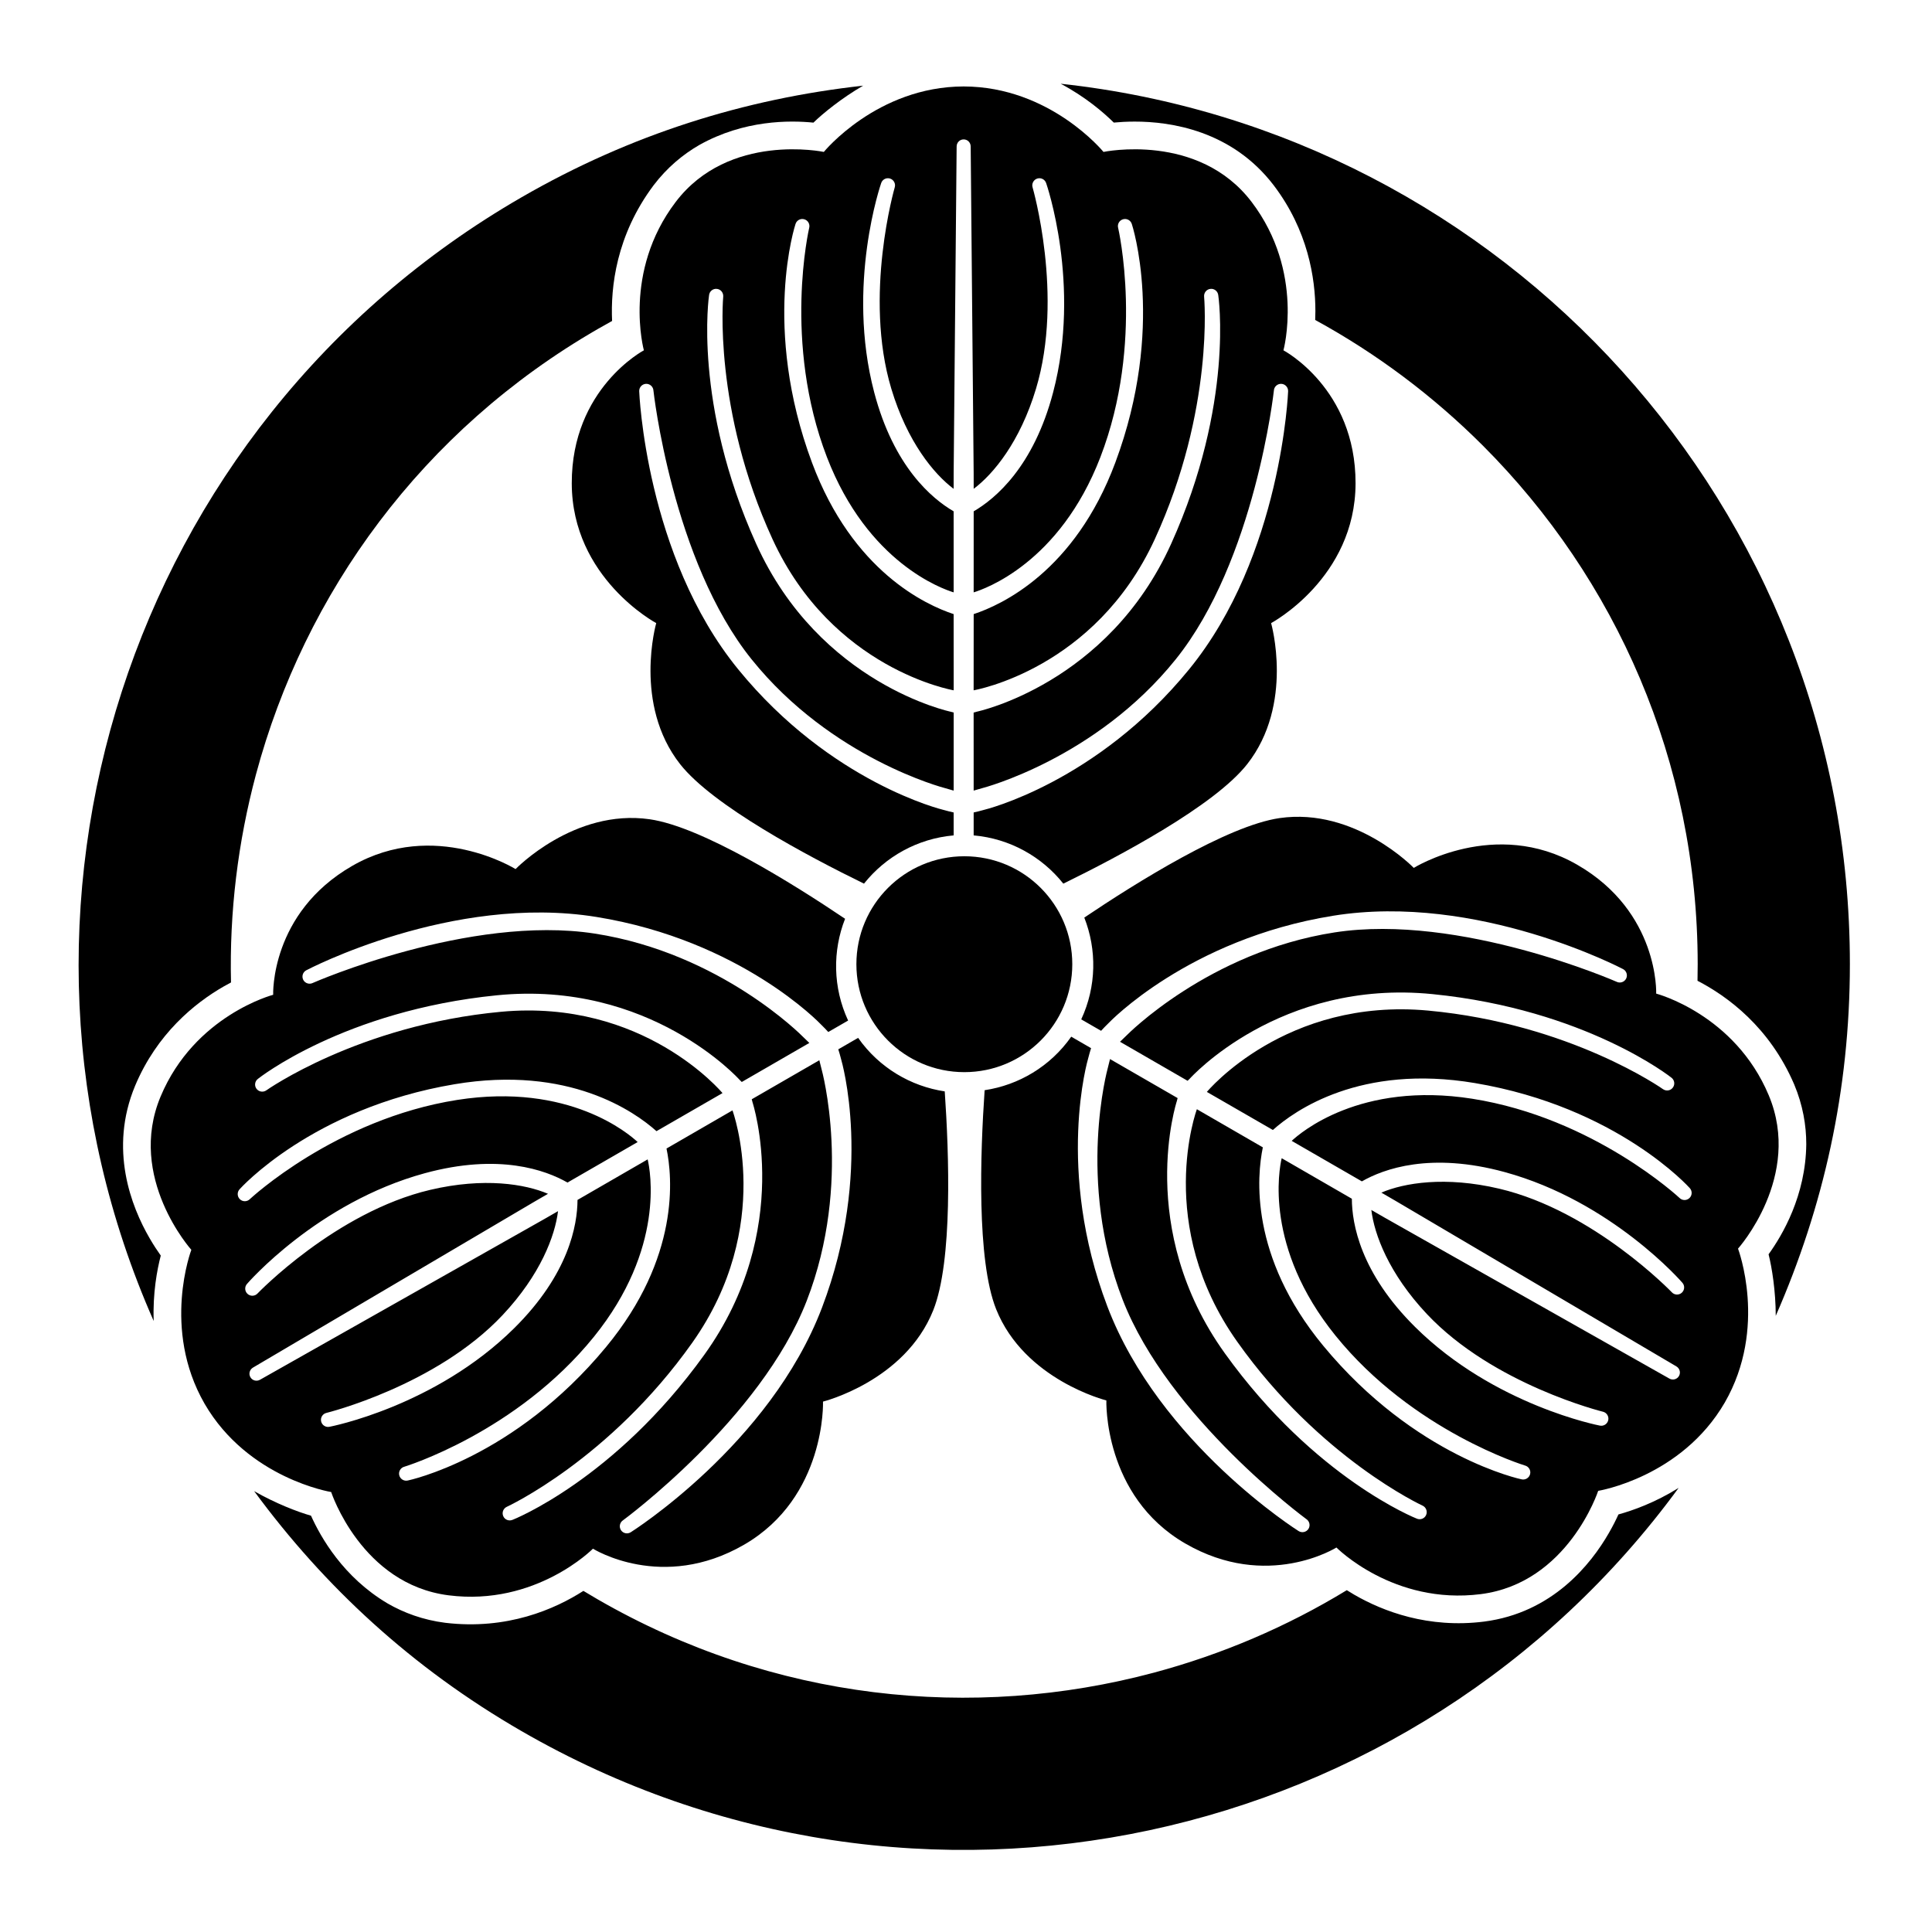 <?xml version="1.0" encoding="UTF-8" standalone="no"?>
<!-- Created with Inkscape (http://www.inkscape.org/) -->

<svg
   version="1.1"
   id="svg21345"
   width="795.035"
   height="793.701"
   viewBox="0 0 795.035 793.701"
   sodipodi:docname="Maruni Demitsukashiwa.svg"
   inkscape:version="1.2 (dc2aeda, 2022-05-15)"
   xmlns:inkscape="http://www.inkscape.org/namespaces/inkscape"
   xmlns:sodipodi="http://sodipodi.sourceforge.net/DTD/sodipodi-0.dtd"
   xmlns="http://www.w3.org/2000/svg"
   xmlns:svg="http://www.w3.org/2000/svg">
  <defs
     id="defs21349">
    <clipPath
       clipPathUnits="userSpaceOnUse"
       id="clipPath21922">
      <path
         d="M -586.545,579.503 H 9.731 V -15.773 H -586.545 Z"
         id="path21924"
         style="stroke-width:1" />
    </clipPath>
    <clipPath
       clipPathUnits="userSpaceOnUse"
       id="clipPath21928">
      <path
         d="M -576.369,585.588 H 19.907 V -9.688 H -576.369 Z"
         id="path21930"
         style="stroke-width:1" />
    </clipPath>
    <clipPath
       clipPathUnits="userSpaceOnUse"
       id="clipPath21934">
      <path
         d="M -574.546,585.852 H 21.73 V -9.424 H -574.546 Z"
         id="path21936"
         style="stroke-width:1" />
    </clipPath>
    <clipPath
       clipPathUnits="userSpaceOnUse"
       id="clipPath21940">
      <path
         d="m -330.941,297.568 h 596.276 v -595.276 h -596.276 z"
         id="path21942"
         style="stroke-width:1" />
    </clipPath>
    <clipPath
       clipPathUnits="userSpaceOnUse"
       id="clipPath21946">
      <path
         d="M -538.222,577.948 H 58.054 V -17.328 H -538.222 Z"
         id="path21948"
         style="stroke-width:1" />
    </clipPath>
    <clipPath
       clipPathUnits="userSpaceOnUse"
       id="clipPath21952">
      <path
         d="M -540.821,585.848 H 55.455 V -9.428 H -540.821 Z"
         id="path21954"
         style="stroke-width:1" />
    </clipPath>
    <clipPath
       clipPathUnits="userSpaceOnUse"
       id="clipPath21958">
      <path
         d="M -584.194,578.938 H 12.082 V -16.338 H -584.194 Z"
         id="path21960"
         style="stroke-width:1" />
    </clipPath>
    <clipPath
       clipPathUnits="userSpaceOnUse"
       id="clipPath21964">
      <path
         d="M -564.573,585.848 H 31.703 V -9.428 H -564.573 Z"
         id="path21966"
         style="stroke-width:1" />
    </clipPath>
    <clipPath
       clipPathUnits="userSpaceOnUse"
       id="clipPath21970">
      <path
         d="M -542.933,584.573 H 53.343 V -10.703 H -542.933 Z"
         id="path21972"
         style="stroke-width:1" />
    </clipPath>
    <clipPath
       clipPathUnits="userSpaceOnUse"
       id="clipPath21976">
      <path
         d="M -545.417,584.573 H 50.859 V -10.703 H -545.417 Z"
         id="path21978"
         style="stroke-width:1" />
    </clipPath>
    <clipPath
       clipPathUnits="userSpaceOnUse"
       id="clipPath21982">
      <path
         d="M -567.775,585.852 H 28.501 V -9.424 H -567.775 Z"
         id="path21984"
         style="stroke-width:1" />
    </clipPath>
    <clipPath
       clipPathUnits="userSpaceOnUse"
       id="clipPath21988">
      <path
         d="M -548.983,585.852 H 47.293 V -9.424 H -548.983 Z"
         id="path21990"
         style="stroke-width:1" />
    </clipPath>
    <clipPath
       clipPathUnits="userSpaceOnUse"
       id="clipPath21994">
      <path
         d="M -568.227,575.819 H 28.049 V -19.457 H -568.227 Z"
         id="path21996"
         style="stroke-width:1" />
    </clipPath>
    <clipPath
       clipPathUnits="userSpaceOnUse"
       id="clipPath22000">
      <path
         d="M -550.264,577.325 H 46.012 V -17.951 H -550.264 Z"
         id="path22002"
         style="stroke-width:1" />
    </clipPath>
    <clipPath
       clipPathUnits="userSpaceOnUse"
       id="clipPath22006">
      <path
         d="M -561.413,585.852 H 34.863 V -9.424 H -561.413 Z"
         id="path22008"
         style="stroke-width:1" />
    </clipPath>
    <clipPath
       clipPathUnits="userSpaceOnUse"
       id="clipPath22012">
      <path
         d="M -556.401,578.014 H 39.875 V -17.262 H -556.401 Z"
         id="path22014"
         style="stroke-width:1" />
    </clipPath>
    <clipPath
       clipPathUnits="userSpaceOnUse"
       id="clipPath22019">
      <path
         d="M -531.192,581.588 H 65.084 V -13.688 H -531.192 Z"
         id="path22021"
         style="stroke-width:1" />
    </clipPath>
    <clipPath
       clipPathUnits="userSpaceOnUse"
       id="clipPath22025">
      <path
         d="M -557.495,577.85 H 38.781 V -17.426 H -557.495 Z"
         id="path22027"
         style="stroke-width:1" />
    </clipPath>
    <clipPath
       clipPathUnits="userSpaceOnUse"
       id="clipPath22031">
      <path
         d="M -572.817,586.135 H 23.459 V -9.141 H -572.817 Z"
         id="path22033"
         style="stroke-width:1" />
    </clipPath>
    <clipPath
       clipPathUnits="userSpaceOnUse"
       id="clipPath22037">
      <path
         d="M -528.09,575.381 H 68.186 V -19.895 H -528.09 Z"
         id="path22039"
         style="stroke-width:1" />
    </clipPath>
    <clipPath
       clipPathUnits="userSpaceOnUse"
       id="clipPath22044">
      <path
         d="M -536.698,584.573 H 59.578 V -10.703 H -536.698 Z"
         id="path22046"
         style="stroke-width:1" />
    </clipPath>
    <clipPath
       clipPathUnits="userSpaceOnUse"
       id="clipPath22050">
      <path
         d="m -415.668,490.755 h 596.276 v -595.276 h -596.276 z"
         id="path22052"
         style="stroke-width:1" />
    </clipPath>
    <clipPath
       clipPathUnits="userSpaceOnUse"
       id="clipPath22056">
      <path
         d="m -71.298,303.203 h 596.276 v -595.276 h -596.276 z"
         id="path22058"
         style="stroke-width:1" />
    </clipPath>
    <clipPath
       clipPathUnits="userSpaceOnUse"
       id="clipPath22062">
      <path
         d="m -405.91,98.749 h 596.276 V -496.527 h -596.276 z"
         id="path22064"
         style="stroke-width:1" />
    </clipPath>
    <clipPath
       clipPathUnits="userSpaceOnUse"
       id="clipPath22068">
      <path
         d="M -518.184,424.657 H 78.092 v -595.276 H -518.184 Z"
         id="path22070"
         style="stroke-width:1" />
    </clipPath>
    <clipPath
       clipPathUnits="userSpaceOnUse"
       id="clipPath22074">
      <path
         d="M -77.282,425.029 H 518.994 v -595.276 H -77.282 Z"
         id="path22076"
         style="stroke-width:1" />
    </clipPath>
    <clipPath
       clipPathUnits="userSpaceOnUse"
       id="clipPath22080">
      <path
         d="M -297.416,43.019 H 298.86 v -595.276 h -596.276 z"
         id="path22082"
         style="stroke-width:1" />
    </clipPath>
    <clipPath
       clipPathUnits="userSpaceOnUse"
       id="clipPath22086">
      <path
         d="M -553.898,585.848 H 42.379 V -9.428 H -553.898 Z"
         id="path22088"
         style="stroke-width:1" />
    </clipPath>
    <clipPath
       clipPathUnits="userSpaceOnUse"
       id="clipPath22092">
      <path
         d="M -557.064,585.848 H 39.212 V -9.428 H -557.064 Z"
         id="path22094"
         style="stroke-width:1" />
    </clipPath>
  </defs>
  <sodipodi:namedview
     id="namedview21347"
     pagecolor="#ffffff"
     bordercolor="#000000"
     borderopacity="0.25"
     inkscape:showpageshadow="2"
     inkscape:pageopacity="0.0"
     inkscape:pagecheckerboard="0"
     inkscape:deskcolor="#d1d1d1"
     showgrid="false"
     inkscape:zoom="0.29734106"
     inkscape:cx="-215.24105"
     inkscape:cy="396.85068"
     inkscape:window-width="1419"
     inkscape:window-height="456"
     inkscape:window-x="0"
     inkscape:window-y="25"
     inkscape:window-maximized="0"
     inkscape:current-layer="svg21345">
    <inkscape:page
       x="0"
       y="0"
       id="page21351"
       width="795.035"
       height="793.701" />
  </sodipodi:namedview>
  <path
     d="M 441.255 396.757 C 441.255 421.285 421.375 441.177 396.834 441.177 C 372.307 441.177 352.413 421.285 352.413 396.757 C 352.413 372.22 372.307 352.341 396.834 352.341 C 421.375 352.341 441.255 372.22 441.255 396.757"
     style="fill:#000000;fill-opacity:1;fill-rule:nonzero;stroke:none"
     id="path21465" />
  <path
     d="M 396.555 57.359 L 396.555 57.359 C 398.18 57.359 399.447 58.672 399.447 60.296 L 400.67 194.72 L 400.68 201.145 C 408.81 195.055 419.75 181.82 426.323 159.965 C 437.855 121.675 424.922 77.121 424.922 77.121 C 424.451 75.592 425.323 73.942 426.862 73.468 C 428.396 72.993 430.042 73.856 430.516 75.396 C 430.516 75.396 445.039 117.047 433.372 161.441 C 425.323 192.057 409.623 205.196 400.68 210.405 L 400.67 243.748 C 405.163 242.389 436.031 231.685 452.823 188.108 C 471.044 140.768 460.14 93.848 460.14 93.848 C 459.694 92.297 460.583 90.667 462.154 90.227 C 463.695 89.775 465.315 90.679 465.765 92.223 C 465.765 92.223 479.781 134.56 458.943 190.407 C 442.248 235.16 412.022 248.968 400.68 252.697 L 400.658 284.058 C 401.082 283.968 450.568 275.413 475.185 221.917 C 499.805 168.387 495.5 122.081 495.5 122.081 C 495.349 120.469 496.516 119.024 498.128 118.867 C 499.729 118.695 501.159 119.873 501.328 121.485 L 501.328 121.475 C 501.328 121.475 508.039 165.964 481.945 223.758 C 455.858 281.552 401.938 292.857 401.938 292.857 C 400.716 293.168 400.779 293.177 400.658 293.212 L 400.67 325.325 C 401.794 325.032 403.027 324.673 404.44 324.244 C 404.44 324.244 450.886 312.246 483.784 271.35 C 516.527 230.65 524.211 160.744 524.211 160.744 C 524.289 159.139 525.651 157.88 527.257 157.943 C 528.883 158.016 530.125 159.38 530.071 160.997 C 530.071 160.997 527.516 228.59 489.361 275.385 C 451.208 322.174 405.016 333.224 405.016 333.224 C 403.404 333.692 401.954 334.032 400.67 334.322 L 400.67 343.754 C 415.591 345.074 428.748 352.534 437.566 363.609 C 460.67 352.317 499.752 331.553 513.213 314.465 C 532.639 289.774 523.068 256.401 523.068 256.401 C 523.068 256.401 557.76 237.913 557.823 198.872 C 557.891 159.824 528.148 144.152 528.148 144.152 C 528.148 144.152 536.987 111.955 515.071 83.124 C 493.164 54.292 454.096 62.515 454.096 62.515 C 454.096 62.515 432.191 35.632 396.555 35.576 C 360.922 35.632 339.014 62.515 339.014 62.515 C 339.014 62.515 299.943 54.292 278.038 83.124 C 256.121 111.955 264.962 144.152 264.962 144.152 C 264.962 144.152 235.214 159.824 235.287 198.872 C 235.35 237.913 270.045 256.401 270.045 256.401 C 270.045 256.401 260.47 289.774 279.895 314.465 C 293.35 331.553 332.442 352.317 355.542 363.609 C 364.362 352.534 377.516 345.074 392.439 343.754 L 392.434 334.322 C 391.155 334.032 389.706 333.692 388.091 333.224 C 388.091 333.224 341.899 322.174 303.746 275.385 C 265.59 228.59 263.038 160.997 263.038 160.997 C 262.974 159.38 264.227 158.016 265.853 157.943 C 267.453 157.88 268.819 159.139 268.899 160.744 C 268.899 160.744 276.582 230.65 309.325 271.35 C 342.222 312.246 388.67 324.244 388.67 324.244 C 390.082 324.673 391.318 325.032 392.439 325.325 L 392.451 293.212 C 392.328 293.177 392.396 293.168 391.171 292.857 C 391.171 292.857 337.246 281.552 311.165 223.758 C 285.074 165.964 291.785 121.475 291.785 121.475 L 291.785 121.485 C 291.951 119.873 293.371 118.695 294.979 118.867 C 296.591 119.024 297.753 120.469 297.61 122.081 C 297.61 122.081 293.305 168.387 317.925 221.917 C 342.534 275.413 392.028 283.968 392.451 284.058 L 392.428 252.697 C 381.082 248.968 350.862 235.16 334.16 190.407 C 313.326 134.56 327.345 92.223 327.345 92.223 C 327.787 90.679 329.413 89.775 330.959 90.227 C 332.524 90.667 333.416 92.297 332.971 93.848 C 332.971 93.848 322.066 140.768 340.287 188.108 C 357.079 231.685 387.948 242.389 392.434 243.748 L 392.428 210.405 C 383.484 205.196 367.788 192.057 359.738 161.441 C 348.071 117.047 362.596 75.396 362.596 75.396 C 363.062 73.856 364.714 72.993 366.243 73.468 C 367.788 73.942 368.66 75.592 368.187 77.121 C 368.187 77.121 355.255 121.675 366.787 159.965 C 373.359 181.82 384.303 195.055 392.428 201.145 L 392.439 194.72 L 393.664 60.296 C 393.664 58.672 394.93 57.359 396.555 57.359"
     style="fill:#000000;fill-opacity:1;fill-rule:nonzero;stroke:none"
     id="path21469" />
  <path
     d="M 103.043 566.705 L 103.043 566.705 C 102.231 565.298 102.73 563.536 104.144 562.728 L 219.948 494.461 L 225.508 491.24 C 216.167 487.245 199.237 484.391 177.023 489.616 C 138.092 498.78 105.979 532.253 105.979 532.253 C 104.883 533.429 103.026 533.497 101.842 532.4 C 100.663 531.31 100.584 529.454 101.682 528.272 C 101.682 528.272 130.487 494.869 174.771 482.776 C 205.312 474.439 224.539 481.468 233.523 486.609 L 262.401 469.943 C 258.983 466.733 234.281 445.352 188.143 452.608 C 138.039 460.493 102.855 493.392 102.855 493.392 C 101.73 494.556 99.874 494.597 98.712 493.464 C 97.551 492.345 97.516 490.492 98.628 489.328 C 98.628 489.328 128.286 456.025 187.071 446.149 C 234.181 438.236 261.244 457.503 270.147 465.463 L 297.319 449.795 C 297.028 449.481 264.872 410.9 206.241 416.331 C 147.578 421.777 109.62 448.652 109.62 448.652 C 108.303 449.589 106.468 449.296 105.523 447.984 C 104.578 446.679 104.878 444.855 106.19 443.904 L 106.179 443.908 C 106.179 443.908 141.362 415.857 204.456 409.553 C 267.547 403.247 304.302 444.293 304.302 444.293 C 305.18 445.199 305.158 445.131 305.246 445.223 L 333.053 429.159 C 332.236 428.333 331.306 427.439 330.234 426.44 C 330.234 426.44 296.619 392.204 244.755 384.163 C 193.135 376.164 128.754 404.457 128.754 404.457 C 127.318 405.188 125.55 404.641 124.799 403.217 C 124.06 401.781 124.604 400.011 126.04 399.259 C 126.04 399.259 185.853 367.672 245.456 377.317 C 305.058 386.96 337.718 421.439 337.718 421.439 C 338.929 422.599 339.952 423.693 340.844 424.655 L 349.01 419.947 C 342.7 406.361 342.577 391.237 347.758 378.067 C 326.421 363.704 288.913 340.232 267.372 337.12 C 236.279 332.642 212.164 357.622 212.164 357.622 C 212.164 357.622 178.813 336.819 144.964 356.287 C 111.116 375.752 112.412 409.347 112.412 409.347 C 112.412 409.347 80.103 417.785 66.103 451.179 C 52.081 484.572 78.74 514.29 78.74 514.29 C 78.74 514.29 66.414 546.704 84.176 577.598 C 102.047 608.421 136.279 613.953 136.279 613.953 C 136.279 613.953 148.69 651.902 184.62 656.458 C 220.541 661.025 244.007 637.266 244.007 637.266 C 244.007 637.266 272.443 655.183 306.237 635.605 C 340.013 616.034 338.676 576.741 338.676 576.741 C 338.676 576.741 372.369 568.353 384.033 539.177 C 392.105 518.974 390.538 474.747 388.77 449.096 C 374.77 446.995 361.732 439.328 353.125 427.068 L 344.962 431.787 C 345.35 433.044 345.786 434.468 346.186 436.099 C 346.186 436.099 359.713 481.627 338.264 538.064 C 316.812 594.498 259.557 630.504 259.557 630.504 C 258.181 631.374 256.383 630.973 255.508 629.605 C 254.645 628.241 255.053 626.436 256.408 625.558 C 256.408 625.558 313.104 583.952 331.978 535.249 C 350.95 486.311 338.117 440.088 338.117 440.088 C 337.784 438.657 337.473 437.403 337.161 436.281 L 309.35 452.337 C 309.385 452.451 309.34 452.4 309.682 453.619 C 309.682 453.619 326.853 505.969 289.848 557.449 C 252.839 608.945 210.959 625.384 210.959 625.384 L 210.965 625.374 C 209.483 626.034 207.747 625.392 207.103 623.91 C 206.431 622.438 207.092 620.71 208.565 620.03 C 208.565 620.03 250.821 600.601 284.872 552.51 C 318.892 504.454 301.556 457.319 301.421 456.911 L 274.273 472.607 C 276.721 484.299 279.865 517.368 249.459 554.205 C 211.517 600.177 167.851 609.205 167.851 609.205 C 166.284 609.588 164.692 608.638 164.302 607.076 C 163.902 605.502 164.87 603.91 166.438 603.524 C 166.438 603.524 212.517 589.501 244.412 550.056 C 273.756 513.726 267.592 481.644 266.521 477.073 L 237.651 493.753 C 237.605 504.105 234.08 524.273 211.591 546.546 C 178.976 578.849 135.646 587.093 135.646 587.093 C 134.078 587.456 132.506 586.461 132.148 584.893 C 131.788 583.321 132.778 581.744 134.346 581.39 C 134.346 581.39 179.392 570.313 206.792 541.178 C 222.427 524.558 228.419 508.468 229.632 498.379 L 224.06 501.584 L 107.035 567.733 C 105.628 568.55 103.854 568.112 103.043 566.705"
     style="fill:#000000;fill-opacity:1;fill-rule:nonzero;stroke:none"
     id="path21473" />
  <path
     d="M 690.911 566.209 L 690.911 566.209 C 690.099 567.624 688.318 568.066 686.914 567.244 L 569.89 501.097 L 564.321 497.892 C 565.534 507.984 571.526 524.07 587.157 540.692 C 614.562 569.822 659.602 580.901 659.602 580.901 C 661.168 581.261 662.159 582.834 661.799 584.408 C 661.439 585.976 659.875 586.964 658.307 586.61 C 658.307 586.61 614.974 578.364 582.359 546.064 C 559.867 523.789 556.338 503.618 556.299 493.268 L 527.427 476.587 C 526.357 481.157 520.198 513.238 549.545 549.564 C 581.435 589.017 627.504 603.033 627.504 603.033 C 629.072 603.424 630.05 605.014 629.651 606.582 C 629.263 608.153 627.671 609.104 626.104 608.722 C 626.104 608.722 582.435 599.685 544.49 553.721 C 514.081 516.889 517.234 483.811 519.674 472.121 L 492.523 456.428 C 492.39 456.835 475.054 503.974 509.078 552.025 C 543.125 600.114 585.381 619.541 585.381 619.541 C 586.849 620.218 587.515 621.95 586.849 623.429 C 586.195 624.904 584.461 625.546 582.987 624.885 L 582.993 624.889 C 582.993 624.889 541.111 608.46 504.102 556.964 C 467.094 505.485 484.266 453.131 484.266 453.131 C 484.609 451.912 484.562 451.971 484.6 451.848 L 456.781 435.795 C 456.474 436.915 456.164 438.169 455.836 439.6 C 455.836 439.6 443.002 485.823 461.964 534.761 C 480.844 583.468 537.547 625.072 537.547 625.072 C 538.887 625.946 539.302 627.752 538.445 629.114 C 537.573 630.476 535.766 630.884 534.393 630.022 C 534.393 630.022 477.13 594.014 455.688 537.576 C 434.234 481.14 447.764 435.612 447.764 435.612 C 448.164 433.984 448.606 432.556 448.985 431.303 L 440.824 426.581 C 432.218 438.844 419.185 446.507 405.185 448.608 C 403.414 474.265 401.846 518.49 409.914 538.698 C 421.589 567.866 455.276 576.256 455.276 576.256 C 455.276 576.256 453.933 615.537 487.717 635.114 C 521.497 654.702 549.95 636.783 549.95 636.783 C 549.95 636.783 573.406 660.539 609.333 655.97 C 645.266 651.415 657.666 613.47 657.666 613.47 C 657.666 613.47 691.9 607.937 709.775 577.108 C 727.536 546.22 715.208 513.802 715.208 513.802 C 715.208 513.802 741.867 484.088 727.851 450.693 C 713.838 417.303 681.536 408.861 681.536 408.861 C 681.536 408.861 682.835 375.264 648.979 355.799 C 615.138 336.332 581.783 357.132 581.783 357.132 C 581.783 357.132 557.677 332.156 526.575 336.635 C 505.042 339.746 467.521 363.22 446.196 377.575 C 451.373 390.753 451.256 405.872 444.938 419.461 L 453.105 424.167 C 454.002 423.205 455.01 422.113 456.226 420.955 C 456.226 420.955 488.893 386.475 548.493 376.835 C 608.097 367.188 667.9 398.771 667.9 398.771 C 669.343 399.527 669.892 401.289 669.148 402.732 C 668.398 404.153 666.627 404.709 665.195 403.969 C 665.195 403.969 600.818 375.679 549.198 383.677 C 497.33 391.72 463.718 425.947 463.718 425.947 C 462.646 426.952 461.712 427.847 460.896 428.675 L 488.706 444.736 C 488.789 444.648 488.769 444.712 489.652 443.809 C 489.652 443.809 526.401 402.759 589.493 409.068 C 652.591 415.371 687.772 443.424 687.772 443.424 L 687.763 443.413 C 689.067 444.369 689.375 446.192 688.419 447.496 C 687.479 448.815 685.656 449.105 684.327 448.173 C 684.327 448.173 646.375 421.291 587.706 415.845 C 529.073 410.411 496.919 448.997 496.633 449.311 L 523.802 464.976 C 532.695 457.015 559.771 437.749 606.878 445.661 C 665.656 455.539 695.312 488.847 695.312 488.847 C 696.432 490.012 696.403 491.859 695.242 492.975 C 694.075 494.105 692.214 494.068 691.094 492.904 C 691.094 492.904 655.914 460.007 605.81 452.115 C 559.666 444.868 534.969 466.247 531.545 469.457 L 560.425 486.121 C 569.406 480.984 588.641 473.952 619.174 482.292 C 663.452 494.385 692.271 527.792 692.271 527.792 C 693.367 528.962 693.283 530.82 692.106 531.912 C 690.922 533.013 689.062 532.944 687.974 531.765 C 687.974 531.765 655.862 498.288 616.93 489.127 C 594.711 483.897 577.781 486.753 568.439 490.751 L 574.002 493.975 L 689.81 562.24 C 691.211 563.052 691.72 564.808 690.911 566.209"
     style="fill:#000000;fill-opacity:1;fill-rule:nonzero;stroke:none"
     id="path21477" />
  <path
     d="M 541.214 131.665 C 541.261 130.516 541.293 129.305 541.293 128.057 C 541.31 114.421 538.173 94.704 524.129 76.234 C 506.957 53.767 481.81 50 466.86 50.035 C 463.569 50.041 460.686 50.216 458.34 50.441 C 453.99 46.163 446.624 39.841 436.488 34.46 C 619.104 54.236 761.224 208.886 761.244 396.754 C 761.235 448.739 750.352 496.709 730.738 541.455 C 730.766 540.464 730.738 542.411 730.738 541.455 C 730.722 531.3 729.154 521.48 727.784 516.136 C 733.479 508.239 743.063 492.015 743.297 470.829 C 743.307 463.064 741.877 454.69 738.35 446.284 C 728.206 422.598 710.834 409.946 698.539 403.58 C 698.588 401.308 698.615 399.035 698.615 396.754 C 698.588 313.317 664.88 238.073 610.214 183.362 C 589.847 163.012 566.638 145.552 541.214 131.665"
     style="fill:#000000;fill-opacity:1;fill-rule:nonzero;stroke:none"
     id="path21481" />
  <path
     d="M 95.064 404.27 C 94.047 404.805 92.98 405.383 91.9 406.006 C 80.08 412.814 64.575 425.387 55.598 446.787 C 44.73 472.895 54.038 496.547 61.544 509.479 C 63.194 512.328 64.79 514.74 66.158 516.658 C 64.63 522.564 62.834 532.102 63.246 543.574 C -10.937 375.534 51.937 175.132 214.624 81.18 C 259.644 55.192 306.632 40.632 355.185 35.25 C 354.318 35.715 356.021 34.77 355.185 35.25 C 346.4 40.343 338.684 46.61 334.737 50.46 C 325.052 49.486 306.211 49.294 287.743 59.679 C 281.016 63.552 274.479 68.98 268.963 76.24 C 253.52 96.865 251.249 118.241 251.883 132.071 C 249.893 133.159 247.913 134.275 245.94 135.413 C 173.687 177.155 125.383 243.97 105.334 318.668 C 97.895 346.482 94.376 375.307 95.064 404.27"
     style="fill:#000000;fill-opacity:1;fill-rule:nonzero;stroke:none"
     id="path21485" />
  <path
     d="M 554.224 654.341 C 555.193 654.953 556.227 655.592 557.305 656.214 C 569.115 663.044 587.752 670.186 610.768 667.261 C 638.82 663.621 654.648 643.733 662.093 630.766 C 663.74 627.916 665.029 625.322 666 623.178 C 671.882 621.556 681.041 618.334 690.77 612.253 C 582.333 760.514 377.344 806.267 214.633 712.342 C 169.618 686.352 133.514 652.94 104.58 613.582 C 105.413 614.097 103.746 613.097 104.58 613.582 C 113.374 618.64 122.669 622.194 127.976 623.685 C 131.973 632.558 141.23 648.977 159.457 659.776 C 166.178 663.666 174.146 666.61 183.185 667.758 C 208.773 670.82 228.418 662.098 240.074 654.636 C 242.017 655.809 243.973 656.969 245.946 658.112 C 318.221 699.812 400.235 708.233 474.951 688.253 C 502.76 680.789 529.481 669.422 554.224 654.341"
     style="fill:#000000;fill-opacity:1;fill-rule:nonzero;stroke:none"
     id="path21489" />
</svg>
